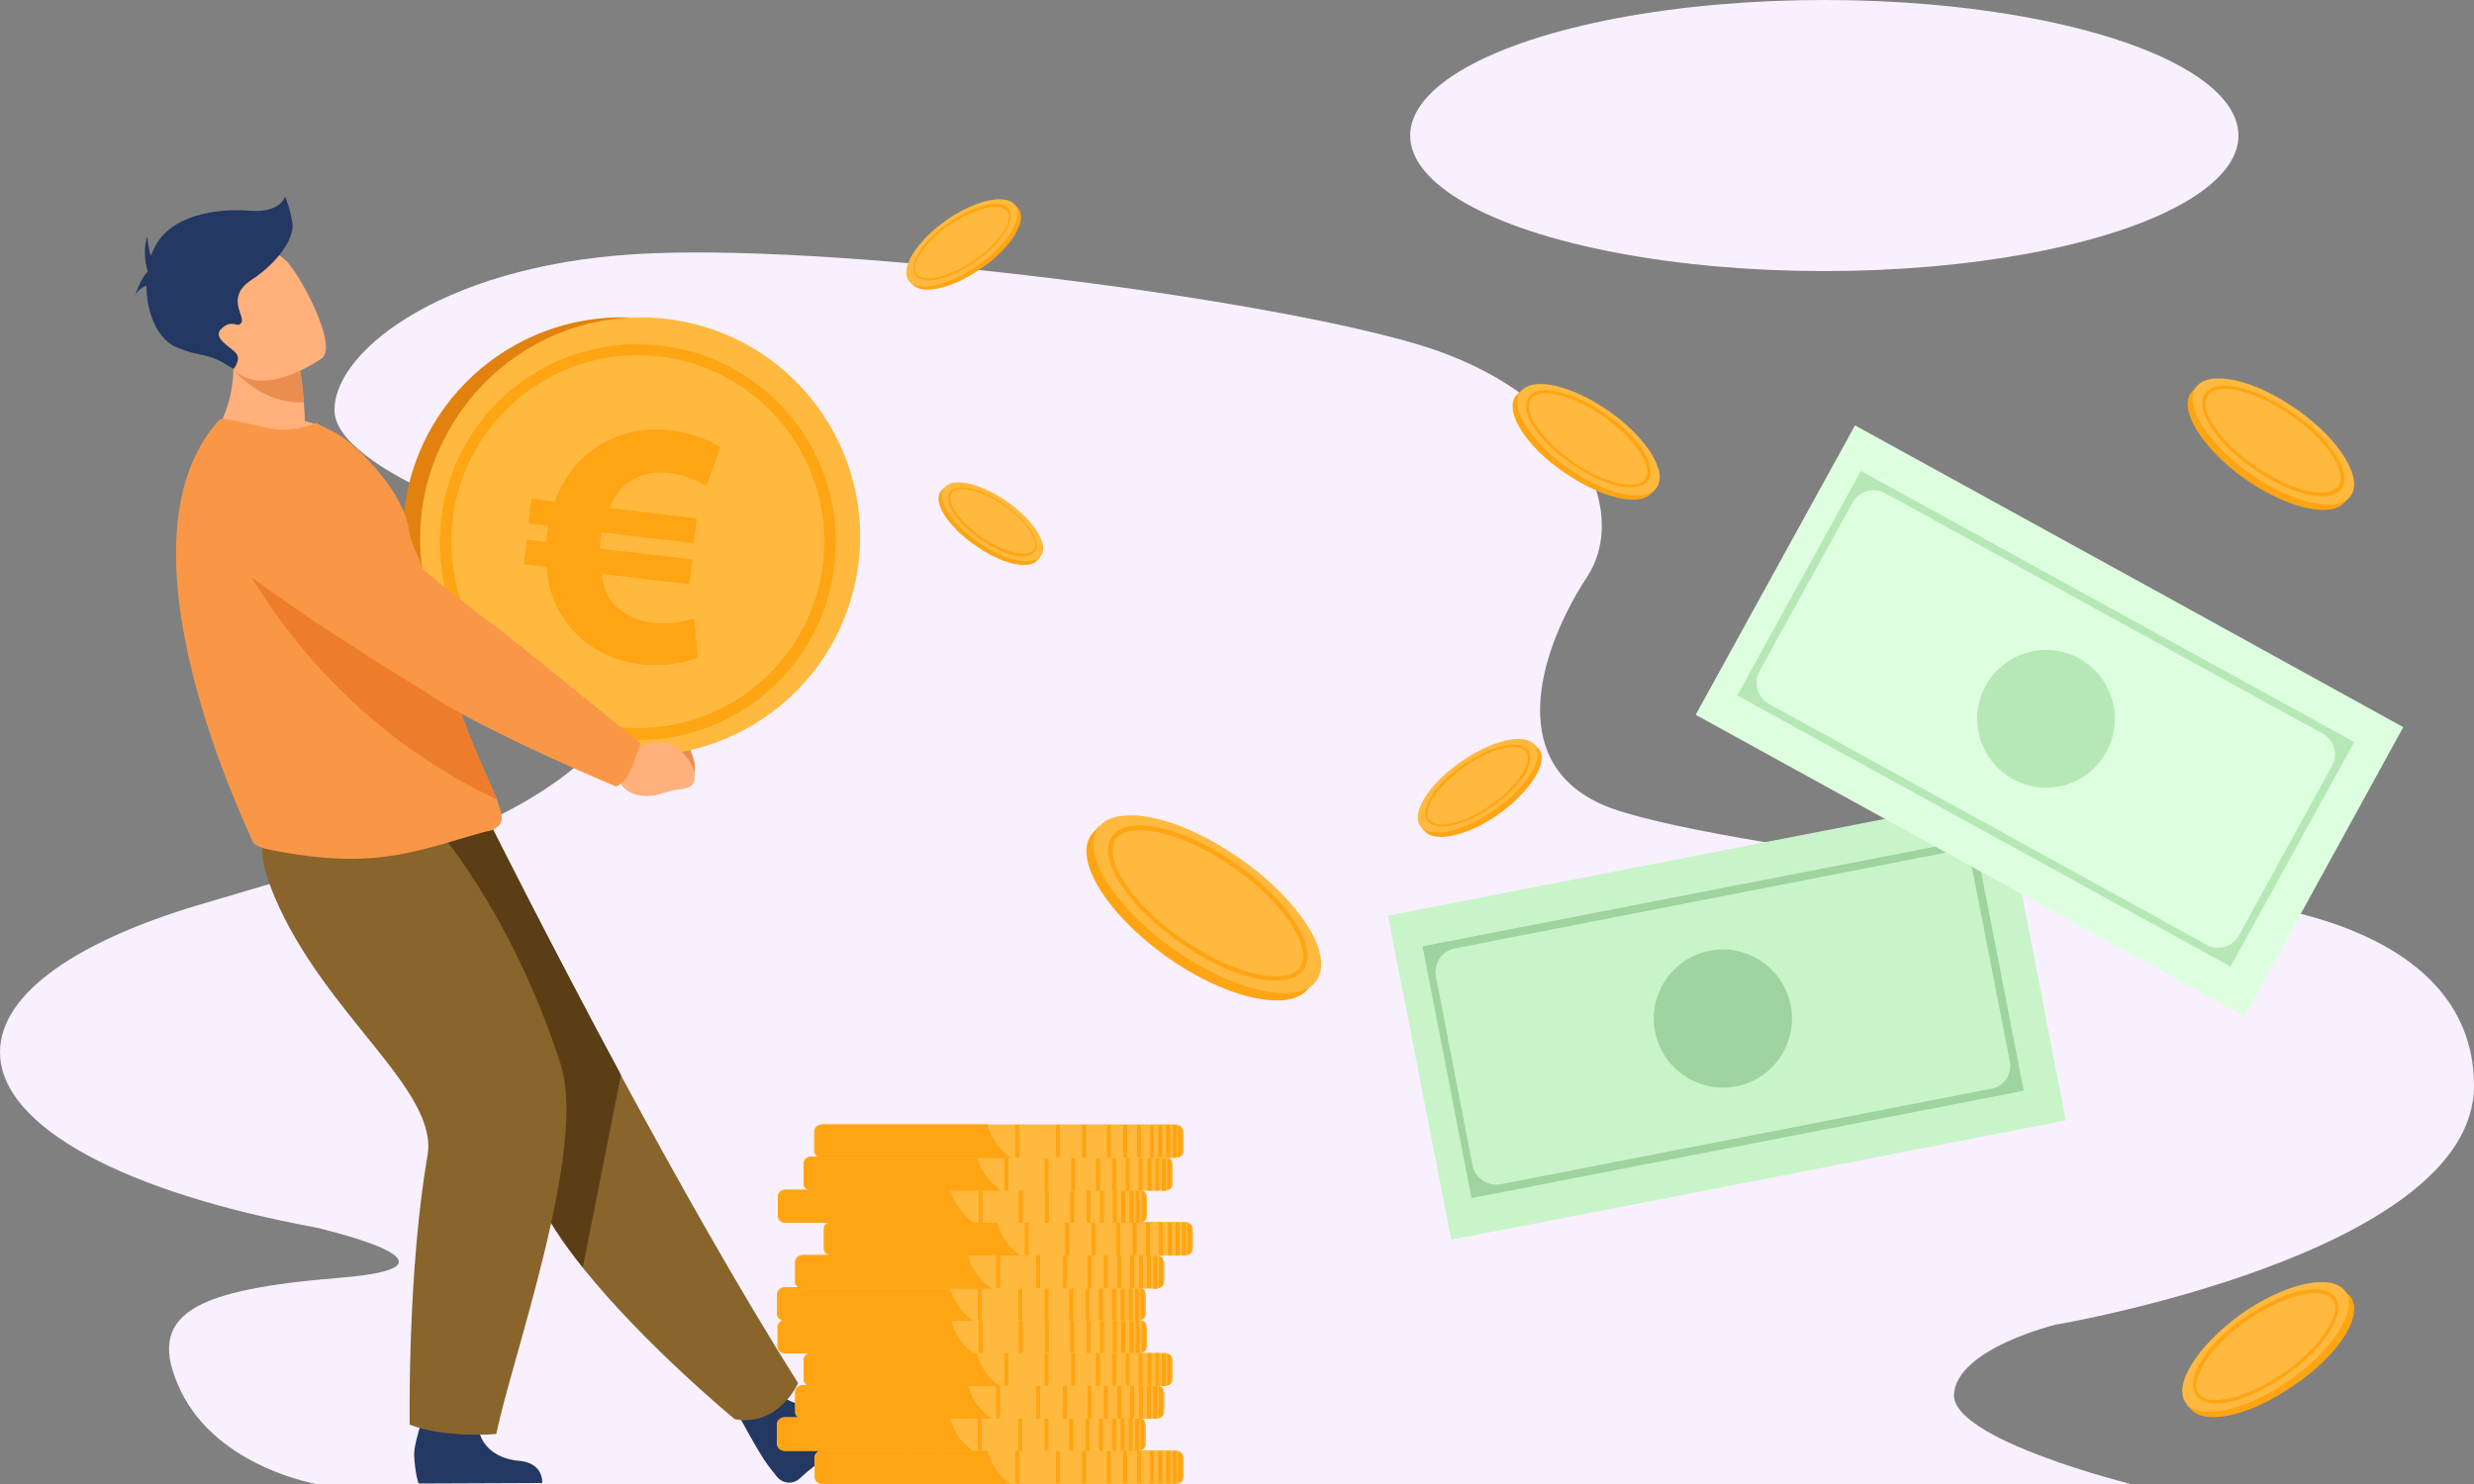 <?xml version="1.0" encoding="utf-8"?>
<!-- Generator: Adobe Illustrator 26.5.0, SVG Export Plug-In . SVG Version: 6.00 Build 0)  -->
<svg version="1.1" id="Layer_1" xmlns="http://www.w3.org/2000/svg" xmlns:xlink="http://www.w3.org/1999/xlink" x="0px" y="0px"
	 viewBox="0 0 500 300" style="enable-background:new 0 0 500 300;" xml:space="preserve">
<rect x="0" y="0" width="500" height="300" fill="#808080" stroke="none"/>
<style type="text/css">
	.st0{fill:#F8F0FF;}
	.st1{fill:#C9F4C9;}
	.st2{fill:#9FD39F;}
	.st3{fill:#DEFFDF;}
	.st4{fill:#B5E8B5;}
	.st5{fill:#EA8E50;}
	.st6{fill:#1E3D70;}
	.st7{fill:#233862;}
	.st8{fill:#E2810E;}
	.st9{fill:#FFB93E;}
	.st10{fill:#FFA412;}
	.st11{fill:#89652B;}
	.st12{fill:#5B3E15;}
	.st13{fill:#FFB07B;}
	.st14{fill:#F99746;}
	.st15{fill:#ED7D2B;}
</style>
<path class="st0" d="M415.4,267.8c0,0,84.6-14.3,84.6-48.3c0-34-48.8-37.1-48.8-37.1s-107.6-10.9-127.5-19.8
	c-19.9-8.9-12.1-32-3-45.9c9.1-13.9-2.3-37.5-33.9-47c-31.7-9.5-114-20.1-154.8-18.5c-40.8,1.5-64.4,19.2-64.4,31.7
	s40.4,24.9,40.4,24.9s21.2,7.1,21,25.9c-0.2,18.7-28.9,31.5-28.9,31.5l-58.1,17.2l0,0C16.2,189.8,0,200.6,0,212.7
	c0,15.2,25.6,28.4,63.6,35.4l0,0c0,0,34.5,7.8,5.2,10.2c-29.3,2.4-39.8,7.1-32.3,22.8c7.5,15.7,27.9,19,27.9,19h366.6
	c0,0-36.8-9.1-36.1-18.3S415.4,267.8,415.4,267.8z"/>
<ellipse class="st0" cx="368.7" cy="27.4" rx="83.7" ry="27.4"/>
<g>
	<polygon class="st1" points="404.8,160.9 417.5,226.5 330.1,243.5 330.1,243.5 293.3,250.6 280.5,185.1 349.3,171.7 	"/>
	<g>
		<path class="st2" d="M399.1,169.6l9.9,50.9l-111.6,21.7l-9.9-50.9L399.1,169.6z M406.2,214.6l-7.5-38.4c-0.5-2.6-3-4.3-5.6-3.8
			l-99,19.3c-2.7,0.5-4.4,3.1-3.9,5.7l7.4,38.2c0.5,2.6,3.1,4.3,5.7,3.8l99.1-19.3C405,219.7,406.7,217.2,406.2,214.6z"/>
	</g>
	<path class="st2" d="M350.9,219.6c-7.6,1.5-14.9-3.5-16.4-11c-1.5-7.6,3.5-14.9,11-16.4c7.6-1.5,14.9,3.5,16.4,11
		C363.4,210.8,358.4,218.2,350.9,219.6z"/>
</g>
<g>
	<polygon class="st3" points="485.7,147 453.6,205.5 375.6,162.6 375.6,162.6 342.7,144.5 374.9,86 436.2,119.7 	"/>
	<g>
		<path class="st4" d="M475.8,150l-25,45.4l-99.7-54.8l25-45.4L475.8,150z M452.5,189.1l18.8-34.3c1.3-2.3,0.4-5.2-1.9-6.5
			l-88.4-48.6c-2.4-1.3-5.3-0.4-6.6,1.9l-18.8,34.1c-1.3,2.3-0.4,5.3,1.9,6.6L446,191C448.3,192.3,451.2,191.4,452.5,189.1z"/>
	</g>
	<path class="st4" d="M406.8,157.5c-6.7-3.7-9.2-12.2-5.5-18.9c3.7-6.7,12.2-9.2,18.9-5.5c6.7,3.7,9.2,12.2,5.5,18.9
		C422,158.8,413.5,161.2,406.8,157.5z"/>
</g>
<g>
	<g>
		<path class="st5" d="M128.1,145.7l2.8,2.3c0,0,7.7-2.8,9.5,6.4c0,0,0.5,3.9-2,3.9c-2.5,0-1.5-0.4-5-0.3c-3.5,0.1-6.4-1.7-6.9-4.6
			l-1.7-2.4L128.1,145.7z"/>
		<path class="st6" d="M127.7,150.6c2.3-2.4,2.1-4.1,2.1-4.1s-26.1-21.4-28.8-23.1c-1.8-1.2-21-18.2-30-28.6
			c-4.5-5.2-10-3.2-16.3-1.3l-5.2,1.5c-6.3,1.8-7.9,10.6-2.8,14.9c14.5,12,38.7,25.6,43.2,28.4c11.2,7.1,33.2,15.5,33.2,15.5
			S125.8,152.7,127.7,150.6z"/>
	</g>
	<path class="st7" d="M157.5,282c0,0,6.3,4.7,16.1,2.2c0,0,7.8-1.8,9.5,2.1c0,0-12,6.1-15.1,7.8c-2.3,1.3-4.7,3.2-6.4,4.8
		c-1.3,1.2-3.4,1.1-4.6-0.4c-0.5-0.6-1.1-1.4-1.8-2.3c-1.9-2.5-6.2-10.6-6.2-10.6L157.5,282z"/>
	<g>
		
			<ellipse transform="matrix(0.135 -0.991 0.991 0.135 1.177 218.383)" class="st8" cx="125.7" cy="108.5" rx="44.3" ry="44.3"/>
		
			<ellipse transform="matrix(0.828 -0.561 0.561 0.828 -38.566 91.281)" class="st9" cx="129.5" cy="108.5" rx="44.3" ry="44.3"/>
		<g>
			<ellipse transform="matrix(0.479 -0.878 0.878 0.479 -28.524 169.823)" class="st9" cx="128.9" cy="109" rx="44" ry="44"/>
			<g>
				<path class="st10" d="M128.9,149.6c-10.7,0-20.8-4.2-28.3-11.7c-7.6-7.6-11.7-17.6-11.7-28.3s4.2-20.8,11.7-28.3
					c7.6-7.6,17.6-11.7,28.3-11.7s20.8,4.2,28.3,11.7c7.6,7.6,11.7,17.6,11.7,28.3s-4.2,20.8-11.7,28.3
					C149.7,145.4,139.6,149.6,128.9,149.6z M128.9,71.8c-20.8,0-37.7,16.9-37.7,37.7c0,20.8,16.9,37.7,37.7,37.7
					c20.8,0,37.7-16.9,37.7-37.7C166.6,88.7,149.7,71.8,128.9,71.8z"/>
			</g>
			<g>
				<path class="st10" d="M141,132.9c-2.6,1.1-6.8,1.9-11.3,1.4c-6.9-0.8-12.9-4.4-16.3-10.1c-1.6-2.6-2.7-5.8-2.9-9.6l-4.6-0.5
					l0.6-5l3.9,0.5c0-0.4,0.1-0.8,0.1-1.2c0.1-0.7,0.2-1.4,0.3-2.1l-4-0.5l0.6-5l4.7,0.6c1.4-3.7,3.4-6.8,6-9.1
					c4.6-4,10.5-6.1,17.2-5.3c4.3,0.5,7.9,1.9,10.3,3.4l-2.9,7.8c-1.7-1-4.5-2.3-7.6-2.6c-3.4-0.4-6.6,0.4-9.1,2.8
					c-1.1,1-2.1,2.5-2.8,4.3l17.6,2.1l-0.6,5l-18.6-2.2c-0.2,0.7-0.2,1.5-0.3,2.2c-0.1,0.4-0.1,0.7-0.1,1.1l18.7,2.2l-0.6,5
					l-17.7-2.1c0.2,2.2,0.8,3.9,1.7,5.2c2,2.8,5.2,4.3,8.7,4.7c3.2,0.4,6.7-0.3,8.3-0.9L141,132.9z"/>
			</g>
		</g>
	</g>
	<path class="st11" d="M161.3,279.6c0,0-3.9,8.9-12.8,7.3c0,0-18.2-15-30.7-30.6c-4.1-5.1-7.5-10.2-9.5-14.9
		c-8.3-19.1-30.6-47.7-44.8-62.2L99,166.4c0,0,11.4,22.9,26.5,51C136.4,237.6,149.3,260.6,161.3,279.6z"/>
	<path class="st12" d="M125.5,217.3l-7.7,38.9c-4.1-5.1-7.5-10.2-9.5-14.9c-8.3-19.1-30.6-47.7-44.8-62.2L99,166.4
		C99,166.4,110.4,189.2,125.5,217.3z"/>
	<path class="st7" d="M96.5,287.2c0,0-0.4,7.1,8.2,8.1c0,0,4.9,0,4.9,4.5l-25,0.1c0,0-0.7-1.8-0.9-5.7c-0.1-3,2.9-10.8,2.9-10.8
		L96.5,287.2z"/>
	<path class="st11" d="M87.4,166.4c0,0,15.8,17.4,25.9,48.7c5.5,17-10,59.9-13,74.8c0,0-10.4,0.9-17.5-1.9c0,0-0.5-30.7,3.6-54.4
		c2.3-13.3-20.8-28.4-30.9-52.3c-6.9-16.3,1.5-16,11.8-16.4L87.4,166.4z"/>
	<path class="st13" d="M69.1,88.8c-8.8,5-26.8,0.4-26.8,0.4s7.3-8.4,4-21.8l6.9,3.5l7.4,3.8c0,0,0.5,2.4,0.8,6.7
		c0.1,1.1,0.2,2.3,0.2,3.7C66.2,86.3,69.1,88.8,69.1,88.8z"/>
	<path class="st14" d="M101.4,165.5c0,1.5-1.8,2.3-2.2,2.4c-3.6,0.6-13.5,4.5-22.4,5.4c-7.5,0.8-14.5,0-22.2-1.5
		c-1-0.2-3.4-0.8-3.6-1.8c-0.2-1.1-29.6-59.9-6.7-85.1c0.5-0.6,5,0.5,9.2,1.5c3.8,0.9,7.3,0.4,10.4-0.9l3.9,2
		c4.7,2.6,13.7,12,14.8,19.4c0.5,3.7,2.7,6.5,3.3,9.8c0.2,1.2,0.5,2.4,0.7,3.6c0.5,2.3,0.9,4.4,1.4,6.5c1.3,5.6,2.8,10.4,4.2,14.5
		c1.5,4.4,2.9,8.1,4.2,11.1c1.7,4,3.1,6.9,4,9.2C101,163.2,101.4,164.4,101.4,165.5z"/>
	<path class="st15" d="M100.4,161.6c-41.5-19.5-55.8-57-55.8-57s33.7,12.4,42,15.7c0.5,2.3,0.9,4.4,1.4,6.5
		c1.3,5.6,2.8,10.4,4.2,14.5c1.5,4.4,2.9,8.1,4.2,11.1C98.1,156.3,99.5,159.3,100.4,161.6z"/>
	<g>
		<path class="st13" d="M124.7,150.3l3.6,1.3c0,0,7.2-5.1,11.6,3.2c0,0,1.6,3.6-0.9,4.4c-2.6,0.8-1.6,0-5.2,1.2
			c-3.6,1.2-7.1,0.3-8.5-2.2l-2.4-1.8L124.7,150.3z"/>
		<path class="st14" d="M127.6,155.3c1.3-3.5,1.9-5,1.9-5s-27.1-22.1-29.8-24c-1.9-1.3-20.6-15.3-29.7-26.2
			c-4.5-5.4-11.7-7.9-18.6-6.4l-5.7,1.2c-6.9,1.4-9.1,10.1-3.8,14.7c15,12.9,40.3,27.8,45,30.9c11.7,7.7,37.6,18.5,37.6,18.5
			S126.6,158.1,127.6,155.3z"/>
	</g>
	<path class="st5" d="M61.4,81.3c-8.7,0.5-14.3-6.7-14.3-6.7s3.9-2.2,6-3.8l7.4,3.8C60.6,74.6,61.1,77,61.4,81.3z"/>
	<path class="st13" d="M65.1,72.4c0,0-13.1,9.4-18.8,1.2c-5.7-8.3-11.3-12.6-3.2-19c8.1-6.4,12-4.3,14.5-2.1
		C60.3,54.8,68.4,69.7,65.1,72.4z"/>
	<path class="st7" d="M59.1,45.1c-0.5-3.2-1.5-5.4-1.5-5.4s-0.8,3.4-7.1,2.9c-6.2-0.5-16.1,0.6-19.4,7.7c-0.2,0.5-0.4,0.9-0.6,1.4
		c-0.6-1.6-0.7-3.9-0.7-3.9c-1.2,3.1,0,6.9,0,6.9h0c0,0.1,0,0.2,0,0.3c-1.4,1.2-2.5,4.8-2.5,4.8c0.4-1,1.4-1.7,2.3-2.1
		c0,5.5,2.2,10.9,6.1,12.5c5.7,2.4,5.7,0.6,11.5,4.4c0,0,1.6-1.9,0.5-3.2c-1.1-1.3-5.1-3.2-2.8-5.1c2.2-1.9,3.1,0.2,3.9-1.1
		c0.8-1.3-3.3-5.1,2-8.6C56,53.2,59.5,48.3,59.1,45.1z"/>
</g>
<g>
	<g>
		<path class="st9" d="M239.2,294.8v3.8c0,0.3-0.1,0.6-0.3,0.8c-0.2,0.2-0.5,0.4-0.8,0.5c-0.1,0-0.2,0.1-0.3,0.1c-0.1,0-0.2,0-0.3,0
			h-71.2c-0.9,0-1.7-0.6-1.7-1.4c0,0,0,0,0-0.1v-3.8c0,0,0,0,0-0.1c0-0.8,0.8-1.4,1.7-1.4h71.2c0.1,0,0.2,0,0.3,0
			c0.1,0,0.2,0,0.3,0.1c0.3,0.1,0.6,0.3,0.8,0.5C239.1,294.2,239.2,294.5,239.2,294.8z"/>
		<path class="st10" d="M204.3,300h-38.1c-0.8,0-1.5-0.6-1.5-1.4c0,0,0,0,0-0.1v-3.8c0,0,0,0,0-0.1c0-0.8,0.7-1.4,1.5-1.4h33.4
			C200.1,295.3,201.4,298,204.3,300z"/>
		<g>
			<rect x="229.8" y="293.3" class="st10" width="0.8" height="6.6"/>
			<rect x="227" y="293.3" class="st10" width="0.8" height="6.6"/>
			<rect x="223.7" y="293.3" class="st10" width="0.8" height="6.6"/>
			<rect x="218.7" y="293.3" class="st10" width="0.8" height="6.6"/>
			<rect x="213.4" y="293.3" class="st10" width="0.8" height="6.6"/>
			<rect x="205.2" y="293.3" class="st10" width="0.8" height="6.6"/>
			<rect x="197.6" y="293.3" class="st10" width="0.8" height="6.6"/>
			<rect x="190.8" y="293.3" class="st10" width="0.8" height="6.6"/>
			<rect x="232.4" y="293.3" class="st10" width="0.8" height="6.6"/>
			<rect x="234.1" y="293.3" class="st10" width="0.8" height="6.6"/>
			<rect x="235.7" y="293.3" class="st10" width="0.8" height="6.6"/>
			<path class="st10" d="M237.8,293.3v6.6c-0.1,0-0.2,0-0.3,0H237v-6.6h0.5C237.6,293.3,237.7,293.3,237.8,293.3z"/>
			<path class="st10" d="M238.9,294v5.4c-0.2,0.2-0.5,0.4-0.8,0.5v-6.4C238.5,293.5,238.7,293.7,238.9,294z"/>
		</g>
	</g>
	<g>
		<path class="st9" d="M231.6,288.1v3.8c0,0.3-0.1,0.6-0.3,0.8c-0.2,0.2-0.5,0.4-0.8,0.5c-0.1,0-0.2,0.1-0.3,0.1c-0.1,0-0.2,0-0.3,0
			h-71.2c-0.9,0-1.7-0.6-1.7-1.4c0,0,0,0,0-0.1v-3.8c0,0,0,0,0-0.1c0-0.8,0.8-1.4,1.7-1.4h71.2c0,0,0.1,0,0.1,0c0,0,0,0,0.1,0
			c0,0,0,0,0.1,0c0,0,0,0,0,0c0.1,0,0.2,0,0.3,0.1c0,0,0,0,0,0c0,0,0,0,0,0c0,0,0.1,0,0.1,0c0,0,0,0,0,0c0,0,0,0,0,0
			c0,0,0.1,0,0.1,0c0,0,0.1,0,0.1,0.1c0,0,0,0,0.1,0c0,0,0,0,0,0c0,0,0,0,0,0c0,0,0.1,0.1,0.1,0.1c0,0,0,0,0,0c0,0,0,0,0,0
			c0,0,0,0,0.1,0.1C231.5,287.5,231.6,287.8,231.6,288.1z"/>
		<path class="st10" d="M196.7,293.3h-38.1c-0.8,0-1.5-0.6-1.5-1.4c0,0,0,0,0-0.1v-3.8c0,0,0,0,0-0.1c0-0.8,0.7-1.4,1.5-1.4H192
			c0,0.1,0,0.1,0,0.2C192.6,288.8,193.8,291.4,196.7,293.3z"/>
		<g>
			<rect x="222.1" y="286.7" class="st10" width="0.8" height="6.6"/>
			<rect x="219.4" y="286.7" class="st10" width="0.8" height="6.6"/>
			<rect x="216.1" y="286.7" class="st10" width="0.8" height="6.6"/>
			<rect x="211.1" y="286.7" class="st10" width="0.8" height="6.6"/>
			<rect x="205.8" y="286.7" class="st10" width="0.8" height="6.6"/>
			<rect x="197.6" y="286.7" class="st10" width="0.8" height="6.6"/>
			<rect x="190" y="286.7" class="st10" width="0.8" height="6.6"/>
			<rect x="183.1" y="286.7" class="st10" width="0.8" height="6.6"/>
			<rect x="224.8" y="286.7" class="st10" width="0.8" height="6.6"/>
			<rect x="226.5" y="286.7" class="st10" width="0.8" height="6.6"/>
			<rect x="228.1" y="286.7" class="st10" width="0.8" height="6.6"/>
			<path class="st10" d="M230.2,286.7v6.6c-0.1,0-0.2,0-0.3,0h-0.5v-6.6h0.5C230,286.7,230.1,286.7,230.2,286.7z"/>
			<path class="st10" d="M231.3,287.3v5.4c-0.2,0.2-0.5,0.4-0.8,0.5v-6.4C230.8,286.9,231.1,287.1,231.3,287.3z"/>
		</g>
	</g>
	<g>
		<path class="st9" d="M235.3,281.6v3.8c0,0.3-0.1,0.6-0.3,0.8c-0.2,0.2-0.5,0.4-0.8,0.5c-0.1,0-0.2,0.1-0.3,0.1c-0.1,0-0.2,0-0.3,0
			h-71.2c-0.3,0-0.6-0.1-0.8-0.2c-0.5-0.2-0.9-0.6-0.9-1.1c0,0,0,0,0-0.1c0,0,0,0,0-0.1v-3.8c0,0,0,0,0-0.1c0-0.8,0.8-1.4,1.7-1.4
			h71.2c0.1,0,0.2,0,0.3,0c0.1,0,0.2,0,0.3,0.1c0.3,0.1,0.6,0.3,0.8,0.5C235.2,281.1,235.3,281.3,235.3,281.6z"/>
		<path class="st10" d="M200.3,286.8h-38.1c-0.3,0-0.5-0.1-0.7-0.2c-0.5-0.2-0.8-0.6-0.8-1.1c0,0,0,0,0-0.1c0,0,0,0,0-0.1v-3.8
			c0,0,0,0,0-0.1c0-0.8,0.7-1.4,1.5-1.4h33.4c0.5,1.9,1.7,4.5,4.4,6.5C200.2,286.7,200.3,286.8,200.3,286.8z"/>
		<g>
			<rect x="225.8" y="280.2" class="st10" width="0.8" height="6.6"/>
			<rect x="223.1" y="280.2" class="st10" width="0.8" height="6.6"/>
			<rect x="219.8" y="280.2" class="st10" width="0.8" height="6.6"/>
			<rect x="214.8" y="280.2" class="st10" width="0.8" height="6.6"/>
			<rect x="209.4" y="280.2" class="st10" width="0.8" height="6.6"/>
			<rect x="201.3" y="280.2" class="st10" width="0.8" height="6.6"/>
			<rect x="193.6" y="280.2" class="st10" width="0.8" height="6.6"/>
			<rect x="186.8" y="280.2" class="st10" width="0.8" height="6.6"/>
			<rect x="228.4" y="280.2" class="st10" width="0.8" height="6.6"/>
			<rect x="230.2" y="280.2" class="st10" width="0.8" height="6.6"/>
			<rect x="231.8" y="280.2" class="st10" width="0.8" height="6.6"/>
			<path class="st10" d="M233.9,280.2v6.6c-0.1,0-0.2,0-0.3,0h-0.5v-6.6h0.5C233.7,280.2,233.8,280.2,233.9,280.2z"/>
			<path class="st10" d="M235,280.8v5.4c-0.2,0.2-0.5,0.4-0.8,0.5v-6.4C234.5,280.4,234.8,280.6,235,280.8z"/>
		</g>
	</g>
	<g>
		<path class="st9" d="M237,275v3.8c0,0.3-0.1,0.6-0.3,0.8c-0.2,0.2-0.5,0.4-0.8,0.5c-0.1,0-0.2,0.1-0.3,0.1c-0.1,0-0.2,0-0.3,0
			h-71.2c-0.9,0-1.7-0.6-1.7-1.4c0,0,0,0,0-0.1V275c0,0,0,0,0-0.1c0-0.7,0.7-1.3,1.5-1.4c0.1,0,0.1,0,0.2,0h71.2c0.1,0,0.2,0,0.3,0
			c0.1,0,0.2,0,0.3,0.1c0.3,0.1,0.6,0.3,0.8,0.5C236.9,274.4,237,274.7,237,275z"/>
		<path class="st10" d="M202,280.2h-38.1c-0.8,0-1.5-0.6-1.5-1.4c0,0,0,0,0-0.1V275c0,0,0,0,0-0.1c0-0.7,0.6-1.3,1.4-1.4
			c0.1,0,0.1,0,0.2,0h33.4c0,0,0,0,0,0C197.9,275.5,199.1,278.2,202,280.2z"/>
		<g>
			<rect x="227.5" y="273.5" class="st10" width="0.8" height="6.6"/>
			<rect x="224.8" y="273.5" class="st10" width="0.8" height="6.6"/>
			<rect x="221.5" y="273.5" class="st10" width="0.8" height="6.6"/>
			<rect x="216.5" y="273.5" class="st10" width="0.8" height="6.6"/>
			<rect x="211.1" y="273.5" class="st10" width="0.8" height="6.6"/>
			<rect x="203" y="273.5" class="st10" width="0.8" height="6.6"/>
			<rect x="195.3" y="273.5" class="st10" width="0.8" height="6.6"/>
			<rect x="188.5" y="273.5" class="st10" width="0.8" height="6.6"/>
			<rect x="230.1" y="273.5" class="st10" width="0.8" height="6.6"/>
			<rect x="231.9" y="273.5" class="st10" width="0.8" height="6.6"/>
			<rect x="233.5" y="273.5" class="st10" width="0.8" height="6.6"/>
			<path class="st10" d="M235.6,273.6v6.6c-0.1,0-0.2,0-0.3,0h-0.5v-6.6h0.5C235.4,273.5,235.5,273.6,235.6,273.6z"/>
			<path class="st10" d="M236.7,274.2v5.4c-0.2,0.2-0.5,0.4-0.8,0.5v-6.4C236.2,273.7,236.5,273.9,236.7,274.2z"/>
		</g>
	</g>
	<g>
		<path class="st9" d="M231.8,268.4v3.8c0,0.3-0.1,0.6-0.3,0.8c-0.2,0.2-0.5,0.4-0.8,0.5c-0.1,0-0.2,0.1-0.3,0.1c0,0-0.1,0-0.1,0
			c0,0,0,0-0.1,0c0,0,0,0-0.1,0c0,0-0.1,0-0.1,0h-71.2c-0.9,0-1.7-0.6-1.7-1.4c0,0,0,0,0-0.1v-3.8c0,0,0,0,0-0.1c0,0,0,0,0-0.1
			c0.1-0.6,0.6-1.1,1.3-1.3c0,0,0,0,0.1,0c0.1,0,0.2,0,0.4,0H230c0.1,0,0.1,0,0.2,0c0,0,0,0,0.1,0h0c0,0,0.1,0,0.1,0
			c0.1,0,0.2,0,0.3,0.1c0.3,0.1,0.6,0.3,0.8,0.5C231.7,267.8,231.8,268.1,231.8,268.4z"/>
		<path class="st10" d="M196.8,273.6h-38.1c-0.8,0-1.5-0.6-1.5-1.4c0,0,0,0,0-0.1v-3.8c0,0,0,0,0-0.1c0,0,0,0,0-0.1
			c0.1-0.6,0.6-1.1,1.2-1.3c0,0,0,0,0.1,0c0.1,0,0.2,0,0.3,0h33.4c0,0,0,0,0,0C192.7,268.9,193.9,271.6,196.8,273.6
			C196.8,273.5,196.8,273.5,196.8,273.6z"/>
		<g>
			<rect x="222.3" y="266.9" class="st10" width="0.8" height="6.6"/>
			<rect x="219.6" y="266.9" class="st10" width="0.8" height="6.6"/>
			<rect x="216.3" y="266.9" class="st10" width="0.8" height="6.6"/>
			<rect x="211.2" y="266.9" class="st10" width="0.8" height="6.6"/>
			<rect x="205.9" y="266.9" class="st10" width="0.8" height="6.6"/>
			<rect x="197.8" y="266.9" class="st10" width="0.8" height="6.6"/>
			<rect x="190.1" y="266.9" class="st10" width="0.8" height="6.6"/>
			<rect x="183.3" y="266.9" class="st10" width="0.8" height="6.6"/>
			<rect x="224.9" y="266.9" class="st10" width="0.8" height="6.6"/>
			<rect x="226.6" y="266.9" class="st10" width="0.8" height="6.6"/>
			<rect x="228.3" y="266.9" class="st10" width="0.8" height="6.6"/>
			<path class="st10" d="M230.3,266.9v6.6c-0.1,0-0.2,0-0.3,0h-0.5v-6.6h0.5C230.1,266.9,230.2,266.9,230.3,266.9z"/>
			<path class="st10" d="M231.5,267.5v5.4c-0.2,0.2-0.5,0.4-0.8,0.5V267C231,267.1,231.3,267.3,231.5,267.5z"/>
		</g>
	</g>
	<g>
		<path class="st9" d="M231.6,261.8v3.8c0,0.3-0.1,0.6-0.3,0.8c-0.2,0.2-0.5,0.4-0.8,0.5c-0.1,0-0.2,0-0.2,0.1h0c0,0,0,0-0.1,0
			c-0.1,0-0.2,0-0.3,0h-71.2c-0.1,0-0.2,0-0.2,0c0,0-0.1,0-0.1,0c-0.8-0.1-1.4-0.7-1.4-1.3c0,0,0,0,0-0.1v-3.8c0,0,0,0,0-0.1
			c0-0.8,0.8-1.4,1.7-1.4h71.2c0,0,0.1,0,0.1,0c0,0,0,0,0.1,0c0,0,0,0,0.1,0c0,0,0,0,0,0c0.1,0,0.2,0,0.3,0.1c0,0,0,0,0,0
			c0,0,0,0,0,0c0,0,0.1,0,0.1,0c0,0,0.1,0,0.1,0c0,0,0.1,0,0.1,0c0,0,0.1,0,0.1,0.1c0,0,0,0,0.1,0c0,0,0,0,0,0c0,0,0,0,0,0
			c0,0,0.1,0.1,0.1,0.1c0,0,0,0,0,0c0,0,0,0,0,0c0,0,0,0,0.1,0.1C231.5,261.2,231.6,261.5,231.6,261.8z"/>
		<path class="st10" d="M196.7,267h-38.1c0,0-0.1,0-0.1,0c0,0-0.1,0-0.1,0c-0.7-0.1-1.3-0.7-1.3-1.4c0,0,0,0,0-0.1v-3.8
			c0,0,0,0,0-0.1c0-0.8,0.7-1.4,1.5-1.4H192c0,0.1,0,0.1,0,0.2C192.6,262.4,193.8,265,196.7,267C196.6,266.9,196.6,266.9,196.7,267z
			"/>
		<g>
			<rect x="222.1" y="260.3" class="st10" width="0.8" height="6.6"/>
			<rect x="219.4" y="260.3" class="st10" width="0.8" height="6.6"/>
			<rect x="216.1" y="260.3" class="st10" width="0.8" height="6.6"/>
			<rect x="211.1" y="260.3" class="st10" width="0.8" height="6.6"/>
			<rect x="205.8" y="260.3" class="st10" width="0.8" height="6.6"/>
			<rect x="197.6" y="260.3" class="st10" width="0.8" height="6.6"/>
			<rect x="190" y="260.3" class="st10" width="0.8" height="6.6"/>
			<rect x="183.1" y="260.3" class="st10" width="0.8" height="6.6"/>
			<rect x="224.8" y="260.3" class="st10" width="0.8" height="6.6"/>
			<rect x="226.5" y="260.3" class="st10" width="0.8" height="6.6"/>
			<rect x="228.1" y="260.3" class="st10" width="0.8" height="6.6"/>
			<path class="st10" d="M230.2,260.3v6.6c-0.1,0-0.2,0-0.3,0h-0.5v-6.6h0.5C230,260.3,230.1,260.3,230.2,260.3z"/>
			<path class="st10" d="M231.3,260.9v5.4c-0.2,0.2-0.5,0.4-0.8,0.5v-6.4C230.8,260.5,231.1,260.7,231.3,260.9z"/>
		</g>
	</g>
	<g>
		<path class="st9" d="M235.3,255.3v3.8c0,0.3-0.1,0.6-0.3,0.8c-0.2,0.2-0.5,0.4-0.8,0.5c-0.1,0-0.2,0.1-0.3,0.1c-0.1,0-0.2,0-0.3,0
			h-71.2c-0.3,0-0.6-0.1-0.8-0.2c-0.5-0.2-0.9-0.6-0.9-1.1c0,0,0,0,0-0.1c0,0,0,0,0-0.1v-3.8c0,0,0,0,0-0.1c0-0.8,0.8-1.4,1.7-1.4
			h71.2c0.1,0,0.2,0,0.3,0c0.1,0,0.2,0,0.3,0.1c0.3,0.1,0.6,0.3,0.8,0.5C235.2,254.7,235.3,255,235.3,255.3z"/>
		<path class="st10" d="M200.3,260.5h-38.1c-0.3,0-0.5-0.1-0.7-0.2c-0.5-0.2-0.8-0.6-0.8-1.1c0,0,0,0,0-0.1c0,0,0,0,0-0.1v-3.8
			c0,0,0,0,0-0.1c0-0.8,0.7-1.4,1.5-1.4h33.4c0.5,1.9,1.7,4.5,4.4,6.5C200.2,260.4,200.3,260.4,200.3,260.5z"/>
		<g>
			<rect x="225.8" y="253.8" class="st10" width="0.8" height="6.6"/>
			<rect x="223.1" y="253.8" class="st10" width="0.8" height="6.6"/>
			<rect x="219.8" y="253.8" class="st10" width="0.8" height="6.6"/>
			<rect x="214.8" y="253.8" class="st10" width="0.8" height="6.6"/>
			<rect x="209.4" y="253.8" class="st10" width="0.8" height="6.6"/>
			<rect x="201.3" y="253.8" class="st10" width="0.8" height="6.6"/>
			<rect x="193.6" y="253.8" class="st10" width="0.8" height="6.6"/>
			<rect x="186.8" y="253.8" class="st10" width="0.8" height="6.6"/>
			<rect x="228.4" y="253.8" class="st10" width="0.8" height="6.6"/>
			<rect x="230.2" y="253.8" class="st10" width="0.8" height="6.6"/>
			<rect x="231.8" y="253.8" class="st10" width="0.8" height="6.6"/>
			<path class="st10" d="M233.9,253.9v6.6c-0.1,0-0.2,0-0.3,0h-0.5v-6.6h0.5C233.7,253.8,233.8,253.8,233.9,253.9z"/>
			<path class="st10" d="M235,254.5v5.4c-0.2,0.2-0.5,0.4-0.8,0.5v-6.4C234.5,254,234.8,254.2,235,254.5z"/>
		</g>
	</g>
	<g>
		<path class="st9" d="M241.1,248.6v3.8c0,0.3-0.1,0.6-0.3,0.8c-0.2,0.2-0.5,0.4-0.8,0.5c-0.1,0-0.2,0.1-0.3,0.1c-0.1,0-0.2,0-0.3,0
			h-71.2c-0.9,0-1.7-0.6-1.7-1.4c0,0,0,0,0-0.1v-3.8c0,0,0,0,0-0.1c0-0.7,0.7-1.3,1.5-1.4c0.1,0,0.1,0,0.2,0h71.2c0.1,0,0.2,0,0.3,0
			c0.1,0,0.2,0,0.3,0.1c0.3,0.1,0.6,0.3,0.8,0.5C241,248.1,241.1,248.3,241.1,248.6z"/>
		<path class="st10" d="M206.2,253.8H168c-0.8,0-1.5-0.6-1.5-1.4c0,0,0,0,0-0.1v-3.8c0,0,0,0,0-0.1c0-0.7,0.6-1.3,1.4-1.4
			c0.1,0,0.1,0,0.2,0h33.4c0,0,0,0,0,0C202,249.2,203.3,251.8,206.2,253.8z"/>
		<g>
			<rect x="231.6" y="247.2" class="st10" width="0.8" height="6.6"/>
			<rect x="228.9" y="247.2" class="st10" width="0.8" height="6.6"/>
			<rect x="225.6" y="247.2" class="st10" width="0.8" height="6.6"/>
			<rect x="220.6" y="247.2" class="st10" width="0.8" height="6.6"/>
			<rect x="215.3" y="247.2" class="st10" width="0.8" height="6.6"/>
			<rect x="207.1" y="247.2" class="st10" width="0.8" height="6.6"/>
			<rect x="199.5" y="247.2" class="st10" width="0.8" height="6.6"/>
			<rect x="192.6" y="247.2" class="st10" width="0.8" height="6.6"/>
			<rect x="234.2" y="247.2" class="st10" width="0.8" height="6.6"/>
			<rect x="236" y="247.2" class="st10" width="0.8" height="6.6"/>
			<rect x="237.6" y="247.2" class="st10" width="0.8" height="6.6"/>
			<path class="st10" d="M239.7,247.2v6.6c-0.1,0-0.2,0-0.3,0h-0.5v-6.6h0.5C239.5,247.2,239.6,247.2,239.7,247.2z"/>
			<path class="st10" d="M240.8,247.8v5.4c-0.2,0.2-0.5,0.4-0.8,0.5v-6.4C240.3,247.4,240.6,247.6,240.8,247.8z"/>
		</g>
	</g>
	<g>
		<path class="st9" d="M231.8,242v3.8c0,0.3-0.1,0.6-0.3,0.8c-0.2,0.2-0.5,0.4-0.8,0.5c-0.1,0-0.2,0.1-0.3,0.1c0,0-0.1,0-0.1,0
			c0,0-0.1,0-0.1,0c0,0,0,0,0,0c0,0-0.1,0-0.1,0h-71.2c-0.9,0-1.7-0.6-1.7-1.4c0,0,0,0,0-0.1V242c0,0,0,0,0-0.1
			c0-0.8,0.8-1.4,1.7-1.4H230c0,0,0.1,0,0.1,0c0.1,0,0.1,0,0.2,0c0.1,0,0.2,0,0.3,0.1c0.1,0,0.1,0,0.1,0.1c0,0,0.1,0,0.1,0
			c0,0,0,0,0,0c0,0,0.1,0,0.1,0c0,0,0,0,0,0c0,0,0.1,0,0.1,0c0.1,0,0.1,0.1,0.2,0.1c0,0,0,0,0,0c0,0,0,0,0,0c0,0,0,0,0,0
			c0,0,0,0,0,0c0,0,0,0,0.1,0.1c0,0,0,0.1,0.1,0.1C231.7,241.4,231.8,241.7,231.8,242z"/>
		<path class="st10" d="M196.8,247.2h-38.1c-0.8,0-1.5-0.6-1.5-1.4c0,0,0,0,0-0.1V242c0,0,0,0,0-0.1c0-0.8,0.7-1.4,1.5-1.4h33.4
			c0,0.1,0,0.1,0,0.2C192.7,242.6,194,245.3,196.8,247.2C196.8,247.2,196.8,247.2,196.8,247.2z"/>
		<g>
			<rect x="222.3" y="240.6" class="st10" width="0.8" height="6.6"/>
			<rect x="219.6" y="240.6" class="st10" width="0.8" height="6.6"/>
			<rect x="216.3" y="240.6" class="st10" width="0.8" height="6.6"/>
			<rect x="211.2" y="240.6" class="st10" width="0.8" height="6.6"/>
			<rect x="205.9" y="240.6" class="st10" width="0.8" height="6.6"/>
			<rect x="197.8" y="240.6" class="st10" width="0.8" height="6.6"/>
			<rect x="190.1" y="240.6" class="st10" width="0.8" height="6.6"/>
			<rect x="183.3" y="240.6" class="st10" width="0.8" height="6.6"/>
			<rect x="224.9" y="240.6" class="st10" width="0.8" height="6.6"/>
			<rect x="226.6" y="240.6" class="st10" width="0.8" height="6.6"/>
			<rect x="228.3" y="240.6" class="st10" width="0.8" height="6.6"/>
			<path class="st10" d="M230.3,240.6v6.6c-0.1,0-0.2,0-0.3,0h-0.5v-6.6h0.5C230.1,240.6,230.2,240.6,230.3,240.6z"/>
			<path class="st10" d="M231.5,241.2v5.4c-0.2,0.2-0.5,0.4-0.8,0.5v-6.4C231,240.8,231.3,240.9,231.5,241.2z"/>
		</g>
	</g>
	<g>
		<path class="st9" d="M237,235.5v3.8c0,0.3-0.1,0.6-0.3,0.8c-0.2,0.2-0.5,0.4-0.8,0.5c-0.1,0-0.2,0.1-0.3,0.1c-0.1,0-0.2,0-0.3,0
			h-71.2c-0.3,0-0.5-0.1-0.8-0.2c-0.5-0.2-0.9-0.7-0.9-1.2c0,0,0,0,0-0.1c0,0,0,0,0-0.1v-3.8c0,0,0,0,0-0.1c0-0.7,0.7-1.3,1.5-1.4
			c0.1,0,0.1,0,0.2,0h71.2c0.1,0,0.2,0,0.3,0c0.1,0,0.2,0,0.3,0.1c0.3,0.1,0.6,0.3,0.8,0.5C236.9,234.9,237,235.2,237,235.5z"/>
		<path class="st10" d="M202,240.7h-38.1c-0.2,0-0.5-0.1-0.7-0.2c-0.5-0.2-0.8-0.7-0.8-1.2c0,0,0,0,0-0.1c0,0,0,0,0-0.1v-3.8
			c0,0,0,0,0-0.1c0-0.7,0.6-1.3,1.4-1.4c0.1,0,0.1,0,0.2,0h33.4c0,0,0,0,0,0c0.5,1.9,1.7,4.5,4.5,6.5
			C201.9,240.6,202,240.7,202,240.7z"/>
		<g>
			<rect x="227.5" y="234.1" class="st10" width="0.8" height="6.6"/>
			<rect x="224.8" y="234.1" class="st10" width="0.8" height="6.6"/>
			<rect x="221.5" y="234.1" class="st10" width="0.8" height="6.6"/>
			<rect x="216.5" y="234.1" class="st10" width="0.8" height="6.6"/>
			<rect x="211.1" y="234.1" class="st10" width="0.8" height="6.6"/>
			<rect x="203" y="234.1" class="st10" width="0.8" height="6.6"/>
			<rect x="195.3" y="234.1" class="st10" width="0.8" height="6.6"/>
			<rect x="188.5" y="234.1" class="st10" width="0.8" height="6.6"/>
			<rect x="230.1" y="234.1" class="st10" width="0.8" height="6.6"/>
			<rect x="231.9" y="234.1" class="st10" width="0.8" height="6.6"/>
			<rect x="233.5" y="234.1" class="st10" width="0.8" height="6.6"/>
			<path class="st10" d="M235.6,234.1v6.6c-0.1,0-0.2,0-0.3,0h-0.5v-6.6h0.5C235.4,234.1,235.5,234.1,235.6,234.1z"/>
			<path class="st10" d="M236.7,234.7v5.4c-0.2,0.2-0.5,0.4-0.8,0.5v-6.4C236.2,234.3,236.5,234.5,236.7,234.7z"/>
		</g>
	</g>
	<g>
		<path class="st9" d="M239.2,228.9v3.8c0,0.3-0.1,0.6-0.3,0.8c-0.2,0.2-0.5,0.4-0.8,0.5c-0.1,0-0.2,0.1-0.3,0.1c0,0-0.1,0-0.1,0
			c0,0,0,0-0.1,0c0,0,0,0-0.1,0c0,0-0.1,0-0.1,0h-71.2c-0.9,0-1.7-0.6-1.7-1.4c0,0,0,0,0-0.1v-3.8c0,0,0,0,0-0.1
			c0-0.8,0.8-1.4,1.7-1.4h71.2c0.1,0,0.2,0,0.3,0c0.1,0,0.2,0,0.3,0.1c0.3,0.1,0.6,0.3,0.8,0.5C239.1,228.3,239.2,228.6,239.2,228.9
			z"/>
		<path class="st10" d="M204.3,234.1h-38.1c-0.8,0-1.5-0.6-1.5-1.4c0,0,0,0,0-0.1v-3.8c0,0,0,0,0-0.1c0-0.8,0.7-1.4,1.5-1.4h33.4
			C200.1,229.4,201.4,232.1,204.3,234.1C204.3,234.1,204.3,234.1,204.3,234.1z"/>
		<g>
			<rect x="229.8" y="227.4" class="st10" width="0.8" height="6.6"/>
			<rect x="227" y="227.4" class="st10" width="0.8" height="6.6"/>
			<rect x="223.7" y="227.4" class="st10" width="0.8" height="6.6"/>
			<rect x="218.7" y="227.4" class="st10" width="0.8" height="6.6"/>
			<rect x="213.4" y="227.4" class="st10" width="0.8" height="6.6"/>
			<rect x="205.2" y="227.4" class="st10" width="0.8" height="6.6"/>
			<rect x="197.6" y="227.4" class="st10" width="0.8" height="6.6"/>
			<rect x="190.8" y="227.4" class="st10" width="0.8" height="6.6"/>
			<rect x="232.4" y="227.4" class="st10" width="0.8" height="6.6"/>
			<rect x="234.1" y="227.4" class="st10" width="0.8" height="6.6"/>
			<rect x="235.7" y="227.4" class="st10" width="0.8" height="6.6"/>
			<path class="st10" d="M237.8,227.4v6.6c-0.1,0-0.2,0-0.3,0H237v-6.6h0.5C237.6,227.4,237.7,227.4,237.8,227.4z"/>
			<path class="st10" d="M238.9,228.1v5.4c-0.2,0.2-0.5,0.4-0.8,0.5v-6.4C238.5,227.6,238.7,227.8,238.9,228.1z"/>
		</g>
	</g>
</g>
<g>
	<path class="st10" d="M220.1,169.5c0.2-0.4,0.4-0.7,0.6-1v0l0,0c0.2-0.2,0.4-0.4,0.6-0.6l0.9-1l0.2,0.2c4.8-2.4,14.8,0.1,24.9,6.7
		c12.2,8,20,18.9,17.8,24.8l0.3,0.3l-1.4,1.4c-0.1,0.1-0.1,0.1-0.2,0.2l0,0l0,0c-0.3,0.3-0.7,0.6-1.2,0.8l0,0l0,0
		c-4.8,2.5-14.9,0-25.1-6.7C225.3,186.5,217.4,175.3,220.1,169.5z"/>
	<path class="st9" d="M248.9,172.4c-12.4-8.1-24.7-10-27.4-4.3c-2.7,5.7,5.2,17,17.6,25.1c12.4,8.1,24.7,10,27.4,4.3
		C269.2,191.7,261.3,180.5,248.9,172.4z"/>
	<g>
		<path class="st10" d="M239.9,191.5c-5.2-3.4-9.7-7.5-12.6-11.6c-3-4.1-4-7.8-2.9-10.2c0.6-1.2,1.6-2.1,3.2-2.5
			c4.6-1.3,12.7,1.2,20.7,6.4l0,0c5.2,3.4,9.7,7.5,12.6,11.6c3,4.1,4,7.8,2.9,10.2c-0.6,1.2-1.6,2.1-3.2,2.5
			c-0.8,0.2-1.7,0.3-2.7,0.3C253.1,198.3,246.4,195.9,239.9,191.5z M227.8,168.1c-1.3,0.4-2.2,1.1-2.6,2.1c-1,2.1,0.1,5.5,2.8,9.3
			c2.9,4,7.3,8,12.4,11.3c6.4,4.2,13,6.6,17.5,6.6c0.9,0,1.7-0.1,2.5-0.3c1.3-0.4,2.2-1.1,2.6-2.1c1-2.1-0.1-5.5-2.8-9.3
			c-2.9-4-7.3-8-12.4-11.3c-6.4-4.2-13-6.6-17.5-6.6C229.3,167.8,228.5,167.9,227.8,168.1z"/>
	</g>
</g>
<g>
	<path class="st10" d="M442.5,79.9c0.1-0.3,0.3-0.5,0.5-0.7v0l0,0c0.1-0.2,0.3-0.3,0.4-0.4L444,78l0.2,0.1
		c3.4-1.7,10.5,0.1,17.7,4.8c8.7,5.7,14.2,13.4,12.6,17.6l0.2,0.2l-1,1c0,0-0.1,0.1-0.1,0.1l0,0l0,0c-0.2,0.2-0.5,0.4-0.8,0.6l0,0
		l0,0c-3.4,1.8-10.5,0-17.8-4.7C446.2,91.9,440.6,83.9,442.5,79.9z"/>
	<path class="st9" d="M462.9,81.9c-8.8-5.8-17.5-7.1-19.4-3.1c-1.9,4.1,3.7,12,12.5,17.8c8.8,5.8,17.5,7.1,19.4,3.1
		C477.3,95.6,471.7,87.6,462.9,81.9z"/>
	<g>
		<path class="st10" d="M456.5,95.5c-3.7-2.4-6.9-5.3-9-8.2c-2.1-2.9-2.9-5.5-2.1-7.3c0.4-0.9,1.2-1.5,2.3-1.8
			c3.3-0.9,9,0.9,14.7,4.6l0,0c3.7,2.4,6.9,5.3,9,8.2c2.1,2.9,2.9,5.5,2.1,7.3c-0.4,0.9-1.2,1.5-2.3,1.8c-0.6,0.2-1.2,0.2-1.9,0.2
			C465.9,100.3,461.2,98.5,456.5,95.5z M447.9,78.8c-0.9,0.3-1.5,0.8-1.9,1.5c-0.7,1.5,0,3.9,2,6.6c2,2.8,5.2,5.7,8.8,8
			c4.5,3,9.2,4.7,12.4,4.7c0.6,0,1.2-0.1,1.7-0.2c0.9-0.3,1.5-0.8,1.9-1.5c0.7-1.5,0-3.9-2-6.6c-2-2.8-5.2-5.7-8.8-8
			c-4.5-3-9.2-4.7-12.4-4.7C449,78.6,448.4,78.7,447.9,78.8z"/>
	</g>
</g>
<g>
	<path class="st10" d="M475.4,262.7c-0.1-0.3-0.3-0.5-0.5-0.7l0,0l0,0c-0.1-0.2-0.3-0.3-0.5-0.5l-0.7-0.7l-0.2,0.1
		c-3.5-1.7-10.8,0.1-18.2,4.9c-8.9,5.8-14.6,13.8-13,18.1l-0.3,0.2l1,1c0,0.1,0.1,0.1,0.1,0.1l0,0l0,0c0.3,0.2,0.5,0.4,0.9,0.6l0,0
		l0,0c3.5,1.8,10.9,0,18.3-4.9C471.6,275.1,477.4,266.9,475.4,262.7z"/>
	<path class="st9" d="M454.3,264.7c9.1-5.9,18-7.3,20-3.1c2,4.2-3.8,12.4-12.9,18.3c-9.1,5.9-18,7.3-20,3.1
		C439.5,278.9,445.3,270.7,454.3,264.7z"/>
	<g>
		<path class="st10" d="M447.8,283.7c-0.7,0-1.4-0.1-2-0.3c-1.1-0.3-1.9-1-2.3-1.9c-0.8-1.8-0.1-4.4,2.1-7.5c2.1-3,5.4-6,9.2-8.4
			l0,0c5.8-3.8,11.8-5.7,15.1-4.7c1.1,0.3,1.9,1,2.3,1.9c0.8,1.8,0.1,4.4-2.1,7.5c-2.1,3-5.4,6-9.2,8.4
			C456.1,281.9,451.3,283.7,447.8,283.7z M468,261.4c-3.3,0-8.1,1.8-12.8,4.8c-3.7,2.4-6.9,5.4-9,8.3c-2,2.8-2.8,5.3-2.1,6.8
			c0.3,0.7,1,1.2,1.9,1.5c0.5,0.2,1.1,0.2,1.8,0.2c3.3,0,8.1-1.8,12.8-4.8c3.7-2.4,6.9-5.4,9-8.3c2-2.8,2.8-5.3,2.1-6.8
			c-0.3-0.7-1-1.2-1.9-1.5C469.3,261.5,468.7,261.4,468,261.4z"/>
	</g>
</g>
<g>
	<path class="st10" d="M189.9,99.7c0.1-0.2,0.2-0.3,0.3-0.5l0,0l0,0c0.1-0.1,0.2-0.2,0.3-0.3l0.4-0.4l0.1,0.1
		c2.1-1.1,6.6,0.1,11.1,3c5.4,3.5,8.9,8.4,7.9,11l0.2,0.1l-0.6,0.6c0,0-0.1,0.1-0.1,0.1l0,0l0,0c-0.2,0.1-0.3,0.3-0.5,0.4l0,0v0
		c-2.1,1.1-6.6,0-11.1-3C192.3,107.2,188.7,102.2,189.9,99.7z"/>
	<path class="st9" d="M202.8,100.9c-5.5-3.6-11-4.5-12.2-1.9c-1.2,2.6,2.3,7.5,7.8,11.1c5.5,3.6,11,4.5,12.2,1.9
		C211.8,109.5,208.3,104.5,202.8,100.9z"/>
	<g>
		<path class="st10" d="M198.7,109.4c-2.3-1.5-4.3-3.3-5.6-5.1c-1.3-1.8-1.8-3.5-1.3-4.5c0.3-0.6,0.7-0.9,1.4-1.1
			c2-0.6,5.7,0.5,9.2,2.9l0,0c2.3,1.5,4.3,3.3,5.6,5.1c1.3,1.8,1.8,3.5,1.3,4.5c-0.3,0.6-0.7,0.9-1.4,1.1c-0.4,0.1-0.8,0.2-1.2,0.2
			C204.6,112.5,201.7,111.4,198.7,109.4z M193.4,99c-0.6,0.2-1,0.5-1.2,0.9c-0.4,0.9,0,2.4,1.3,4.1c1.3,1.8,3.2,3.5,5.5,5
			c2.8,1.9,5.8,2.9,7.8,2.9c0.4,0,0.8,0,1.1-0.1c0.6-0.2,1-0.5,1.2-0.9c0.4-0.9,0-2.4-1.3-4.1c-1.3-1.8-3.2-3.5-5.5-5
			c-2.8-1.9-5.8-2.9-7.8-2.9C194,98.9,193.7,98.9,193.4,99z"/>
	</g>
</g>
<g>
	<path class="st10" d="M311.3,151.9c-0.1-0.2-0.2-0.4-0.3-0.5l0,0l0,0c-0.1-0.1-0.2-0.2-0.3-0.3l-0.5-0.5l-0.1,0.1
		c-2.5-1.2-7.8,0.1-13.1,3.6c-6.4,4.2-10.6,10-9.4,13.1l-0.2,0.1l0.7,0.7c0,0,0.1,0.1,0.1,0.1l0,0l0,0c0.2,0.2,0.4,0.3,0.6,0.4l0,0
		l0,0c2.5,1.3,7.8,0,13.2-3.5C308.5,160.8,312.7,154.9,311.3,151.9z"/>
	<path class="st9" d="M296.1,153.4c6.6-4.3,13-5.3,14.4-2.3c1.4,3-2.7,8.9-9.3,13.2c-6.6,4.3-13,5.3-14.4,2.3
		S289.5,157.7,296.1,153.4z"/>
	<g>
		<path class="st10" d="M291.4,167.1c-0.5,0-1-0.1-1.4-0.2c-0.8-0.2-1.4-0.7-1.7-1.3c-0.6-1.3,0-3.2,1.5-5.4
			c1.5-2.1,3.9-4.3,6.7-6.1l0,0c4.2-2.8,8.5-4.1,10.9-3.4c0.8,0.2,1.4,0.7,1.7,1.3c0.6,1.3,0,3.2-1.5,5.4c-1.5,2.1-3.9,4.3-6.7,6.1
			C297.4,165.8,293.8,167.1,291.4,167.1z M305.9,151c-2.4,0-5.9,1.3-9.2,3.5c-2.7,1.8-5,3.9-6.5,6c-1.5,2-2,3.8-1.5,4.9
			c0.2,0.5,0.7,0.9,1.4,1.1c0.4,0.1,0.8,0.2,1.3,0.2c2.4,0,5.9-1.3,9.2-3.5c2.7-1.8,5-3.9,6.5-6c1.5-2,2-3.8,1.5-4.9
			c-0.2-0.5-0.7-0.9-1.4-1.1C306.8,151,306.4,151,305.9,151z"/>
	</g>
</g>
<g>
	<path class="st10" d="M206.1,42.6c-0.1-0.2-0.2-0.3-0.3-0.5l0,0l0,0c-0.1-0.1-0.2-0.2-0.3-0.3l-0.5-0.5l-0.1,0.1
		c-2.4-1.2-7.2,0.1-12.2,3.3c-6,3.9-9.8,9.3-8.7,12.1l-0.2,0.1l0.7,0.7c0,0,0.1,0.1,0.1,0.1l0,0l0,0c0.2,0.2,0.4,0.3,0.6,0.4l0,0
		l0,0c2.3,1.2,7.3,0,12.3-3.3C203.6,50.9,207.4,45.4,206.1,42.6z"/>
	<path class="st9" d="M192,44c6.1-4,12.1-4.9,13.4-2.1c1.3,2.8-2.5,8.3-8.6,12.3c-6.1,4-12.1,4.9-13.4,2.1C182.1,53.5,186,48,192,44
		z"/>
	<g>
		<path class="st10" d="M187.7,56.7c-0.5,0-0.9-0.1-1.3-0.2c-0.8-0.2-1.3-0.6-1.6-1.2c-0.5-1.2,0-3,1.4-5c1.4-2,3.6-4,6.2-5.7l0,0
			c3.9-2.6,7.9-3.8,10.1-3.2c0.8,0.2,1.3,0.6,1.6,1.2c0.5,1.2,0,3-1.4,5c-1.4,2-3.6,4-6.2,5.7C193.2,55.5,190,56.7,187.7,56.7z
			 M201.2,41.8c-2.2,0-5.4,1.2-8.6,3.2c-2.5,1.6-4.7,3.6-6.1,5.5c-1.4,1.9-1.9,3.5-1.4,4.6c0.2,0.5,0.7,0.8,1.3,1
			c0.4,0.1,0.8,0.2,1.2,0.2c2.2,0,5.4-1.2,8.6-3.2c2.5-1.6,4.7-3.6,6.1-5.5c1.4-1.9,1.9-3.5,1.4-4.6c-0.2-0.5-0.7-0.8-1.3-1
			C202,41.8,201.6,41.8,201.2,41.8z"/>
	</g>
</g>
<g>
	<path class="st10" d="M306,80.6c0.1-0.2,0.2-0.4,0.4-0.6v0l0,0c0.1-0.1,0.2-0.3,0.4-0.4l0.6-0.6l0.2,0.1c3-1.5,9.3,0.1,15.6,4.2
		c7.6,5,12.5,11.8,11.1,15.5l0.2,0.2l-0.8,0.8c0,0-0.1,0.1-0.1,0.1l0,0l0,0c-0.2,0.2-0.5,0.4-0.7,0.5l0,0l0,0c-3,1.6-9.3,0-15.7-4.2
		C309.3,91.2,304.4,84.2,306,80.6z"/>
	<path class="st9" d="M324.1,82.4c-7.8-5.1-15.4-6.3-17.1-2.7c-1.7,3.6,3.3,10.6,11,15.7c7.8,5.1,15.4,6.3,17.1,2.7
		C336.8,94.5,331.8,87.4,324.1,82.4z"/>
	<g>
		<path class="st10" d="M318.4,94.3c-3.3-2.1-6.1-4.7-7.9-7.2c-1.9-2.6-2.5-4.9-1.8-6.4c0.4-0.8,1-1.3,2-1.6c2.9-0.8,7.9,0.8,12.9,4
			l0,0c3.3,2.1,6.1,4.7,7.9,7.2c1.9,2.6,2.5,4.9,1.8,6.4c-0.4,0.8-1,1.3-2,1.6c-0.5,0.1-1.1,0.2-1.7,0.2
			C326.7,98.6,322.5,97,318.4,94.3z M310.8,79.7c-0.8,0.2-1.4,0.7-1.6,1.3c-0.6,1.3,0,3.4,1.8,5.8c1.8,2.5,4.5,5,7.7,7.1
			c4,2.6,8.1,4.1,10.9,4.1c0.6,0,1.1-0.1,1.5-0.2c0.8-0.2,1.4-0.7,1.6-1.3c0.6-1.3,0-3.4-1.8-5.8c-1.8-2.5-4.5-5-7.7-7.1
			c-4-2.6-8.1-4.1-10.9-4.1C311.8,79.5,311.3,79.6,310.8,79.7z"/>
	</g>
</g>
</svg>
